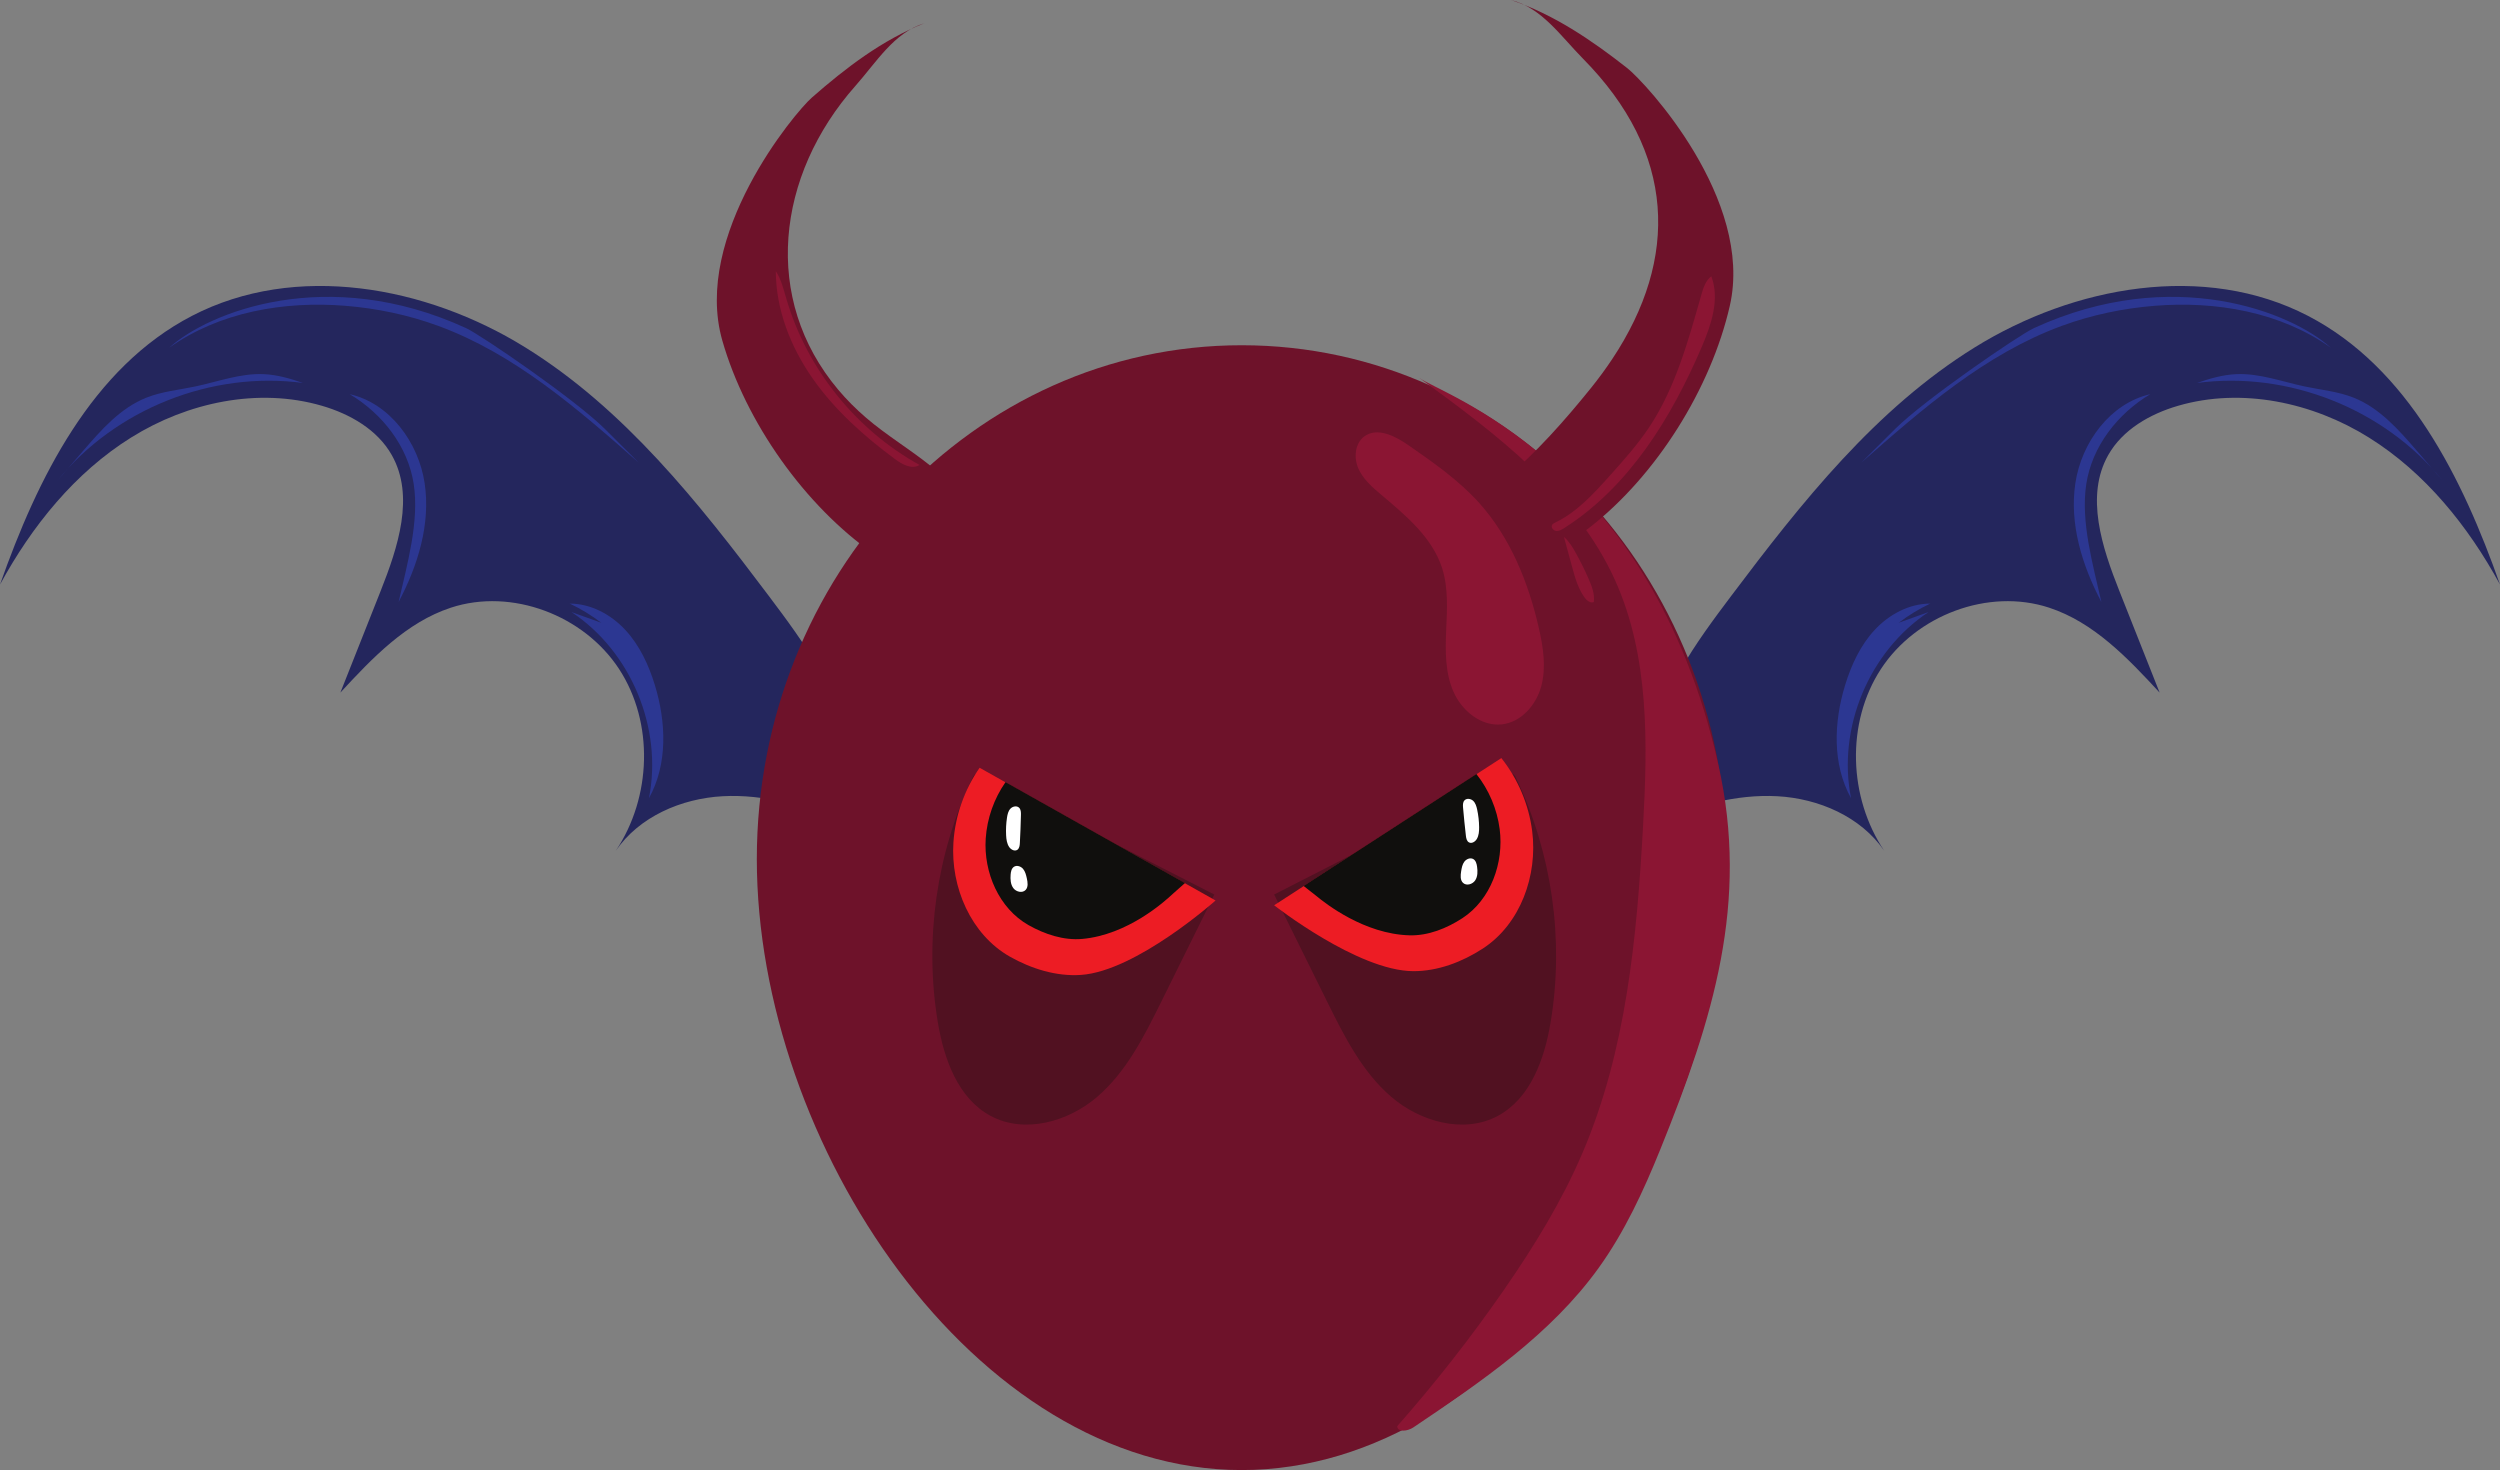 <?xml version="1.0" encoding="UTF-8" standalone="no"?>
<!-- Created with Inkscape (http://www.inkscape.org/) -->

<svg
   xmlns:dc="http://purl.org/dc/elements/1.1/"
   xmlns:cc="http://creativecommons.org/ns#"
   xmlns:rdf="http://www.w3.org/1999/02/22-rdf-syntax-ns#"
   xmlns:svg="http://www.w3.org/2000/svg"
   xmlns="http://www.w3.org/2000/svg"
   xmlns:sodipodi="http://sodipodi.sourceforge.net/DTD/sodipodi-0.dtd"
   xmlns:inkscape="http://www.inkscape.org/namespaces/inkscape"
   width="69.607mm"
   height="40.931mm"
   viewBox="0 0 246.639 145.03"
   id="svg25048"
   version="1.1"
   inkscape:version="0.91 r13725"
   sodipodi:docname="badDream.svg">
  <rect x="0" y="0" width="246.639" height="145.03" fill="#808080" stroke="none"/>
  <defs
     id="defs25050">
    <clipPath
       clipPathUnits="userSpaceOnUse"
       id="clipPath24261">
      <path
         d="m 0,482.65 497.796,0 L 497.796,0 0,0 0,482.65 Z"
         id="path24263"
         inkscape:connector-curvature="0" />
    </clipPath>
    <clipPath
       clipPathUnits="userSpaceOnUse"
       id="clipPath24285">
      <path
         d="m 223.308,391.295 70,0 0,-18.473 -70,0 0,18.473 z"
         id="path24287"
         inkscape:connector-curvature="0" />
    </clipPath>
    <radialGradient
       fx="0"
       fy="0"
       cx="0"
       cy="0"
       r="1"
       gradientUnits="userSpaceOnUse"
       gradientTransform="matrix(25.638,0,0,-25.638,258.308,381.8)"
       spreadMethod="pad"
       id="radialGradient24293">
      <stop
         style="stop-opacity:1;stop-color:#ffffff"
         offset="0"
         id="stop24295" />
      <stop
         style="stop-opacity:1;stop-color:#ffffff"
         offset="0.15"
         id="stop24297" />
      <stop
         style="stop-opacity:1;stop-color:#868484"
         offset="1"
         id="stop24299" />
    </radialGradient>
    <clipPath
       clipPathUnits="userSpaceOnUse"
       id="clipPath24015">
      <path
         d="m 339.684,340.914 c 0.106,4.046 -3.288,4.06 -3.288,4.06 l 0,0 c 1.711,-2.972 -3.886,-7.707 -8.927,-3.591 l 0,0 c -5.039,4.116 -6.318,4.081 -7.678,3.407 l 0,0 c -1.36,-0.673 -0.529,-2.322 -0.529,-2.322 l 0,0 c -6.786,5.22 -8.64,4.351 -9.711,3.836 l 0,0 c -1.072,-0.514 -0.612,-2.444 -0.612,-2.444 l 0,0 c 0,0 -4.564,3.508 -8.143,2.216 l 0,0 c -3.578,-1.291 -0.386,-3.674 -0.386,-3.674 l 0,0 c -0.181,-3.637 -7.928,-7.737 -14.166,-4.195 l 0,0 c -3.661,2.078 -5.673,-0.921 -3.884,-1.977 l 0,0 c 3.131,-11.295 7.403,-12.631 8.55,-12.527 l 0,0 c 1.146,0.104 0.695,2.565 0.695,2.565 l 0,0 c 0,0 2.116,-5.759 7.631,-8.669 l 0,0 c 5.515,-2.91 4.268,0.995 4.268,0.995 l 0,0 c 2.272,-3.717 6.574,-5.789 7.486,-4.986 l 0,0 c 0.912,0.802 -0.565,3.076 -0.565,3.076 l 0,0 c 4.285,-3.136 9.311,-3.38 10.195,-1.84 l 0,0 c 0.883,1.539 -1.217,3.167 -1.217,3.167 l 0,0 c 4.301,-2.071 6.75,0.179 6.729,1.447 l 0,0 c -0.021,1.268 1.946,1.522 1.946,1.522 l 0,0 c 6.366,1.698 4.283,4.389 4.283,4.389 l 0,0 c 7.298,1.233 6.416,4.886 6.416,4.886 l 0,0 c 6.646,1.325 4.199,4.268 4.199,4.268 l 0,0 c 4.017,0.63 3.357,5.385 3.357,5.385 l 0,0 c -0.92,-1.335 -2.72,-1.347 -2.72,-1.347 l 0,0 c 0.921,1.334 1.721,2.752 1.11,5.503 l 0,0 c -0.61,2.749 -2.522,3.352 -2.522,3.352 l 0,0 c 1.351,-5.051 -2.517,-6.502 -2.517,-6.502"
         id="path24017"
         inkscape:connector-curvature="0" />
    </clipPath>
    <clipPath
       clipPathUnits="userSpaceOnUse"
       id="clipPath24023">
      <path
         d="m 277.337,338.465 62.608,0 0,-37.411 -62.608,0 0,37.411 z"
         id="path24025"
         inkscape:connector-curvature="0" />
    </clipPath>
    <linearGradient
       x1="0"
       y1="0"
       x2="1"
       y2="0"
       gradientUnits="userSpaceOnUse"
       gradientTransform="matrix(62.292,-14.976,-14.976,-62.292,275.106,327.141)"
       spreadMethod="pad"
       id="linearGradient24031">
      <stop
         style="stop-opacity:1;stop-color:#50b1cd"
         offset="0"
         id="stop24033" />
      <stop
         style="stop-opacity:1;stop-color:#80d3b7"
         offset="0.439"
         id="stop24035" />
      <stop
         style="stop-opacity:1;stop-color:#80d3b7"
         offset="0.503"
         id="stop24037" />
      <stop
         style="stop-opacity:1;stop-color:#80d3b7"
         offset="0.528"
         id="stop24039" />
      <stop
         style="stop-opacity:1;stop-color:#c8e9b0"
         offset="0.995"
         id="stop24041" />
      <stop
         style="stop-opacity:1;stop-color:#c8e9b0"
         offset="1"
         id="stop24043" />
    </linearGradient>
    <clipPath
       clipPathUnits="userSpaceOnUse"
       id="clipPath24063">
      <path
         d="m 263.492,344.396 64.677,0 0,-33.98 -64.677,0 0,33.98 z"
         id="path24065"
         inkscape:connector-curvature="0" />
    </clipPath>
    <linearGradient
       x1="0"
       y1="0"
       x2="1"
       y2="0"
       gradientUnits="userSpaceOnUse"
       gradientTransform="matrix(63.016,11.556,11.556,-63.016,265.674,322.274)"
       spreadMethod="pad"
       id="linearGradient24071">
      <stop
         style="stop-opacity:1;stop-color:#50b1cd"
         offset="0"
         id="stop24073" />
      <stop
         style="stop-opacity:1;stop-color:#80d3b7"
         offset="0.439"
         id="stop24075" />
      <stop
         style="stop-opacity:1;stop-color:#80d3b7"
         offset="0.503"
         id="stop24077" />
      <stop
         style="stop-opacity:1;stop-color:#80d3b7"
         offset="0.528"
         id="stop24079" />
      <stop
         style="stop-opacity:1;stop-color:#c8e9b0"
         offset="0.995"
         id="stop24081" />
      <stop
         style="stop-opacity:1;stop-color:#c8e9b0"
         offset="1"
         id="stop24083" />
    </linearGradient>
    <clipPath
       clipPathUnits="userSpaceOnUse"
       id="clipPath24103">
      <path
         d="m 279.651,358.319 44.577,0 0,-46.574 -44.577,0 0,46.574 z"
         id="path24105"
         inkscape:connector-curvature="0" />
    </clipPath>
    <linearGradient
       x1="0"
       y1="0"
       x2="1"
       y2="0"
       gradientUnits="userSpaceOnUse"
       gradientTransform="matrix(36.201,-14.892,-14.892,-36.201,282.717,339.305)"
       spreadMethod="pad"
       id="linearGradient24111">
      <stop
         style="stop-opacity:1;stop-color:#50b1cd"
         offset="0"
         id="stop24113" />
      <stop
         style="stop-opacity:1;stop-color:#80d3b7"
         offset="0.439"
         id="stop24115" />
      <stop
         style="stop-opacity:1;stop-color:#80d3b7"
         offset="0.503"
         id="stop24117" />
      <stop
         style="stop-opacity:1;stop-color:#80d3b7"
         offset="0.528"
         id="stop24119" />
      <stop
         style="stop-opacity:1;stop-color:#c8e9b0"
         offset="0.995"
         id="stop24121" />
      <stop
         style="stop-opacity:1;stop-color:#c8e9b0"
         offset="1"
         id="stop24123" />
    </linearGradient>
    <clipPath
       clipPathUnits="userSpaceOnUse"
       id="clipPath23863">
      <path
         d="m 207.013,339.475 c 0,0 0.361,1.951 -0.736,2.41 l 0,0 c -1.096,0.459 -2.992,1.234 -9.504,-4.326 l 0,0 c 0,0 0.747,1.69 -0.645,2.293 l 0,0 c -1.393,0.603 -2.671,0.573 -7.496,-3.795 l 0,0 c -4.824,-4.367 -10.654,0.078 -9.097,3.132 l 0,0 c 0,0 -3.389,-0.186 -3.077,-4.222 l 0,0 c 0,0 -3.936,1.252 -2.845,6.366 l 0,0 c 0,0 -1.88,-0.7 -2.348,-3.477 l 0,0 c -0.47,-2.777 0.401,-4.153 1.388,-5.439 l 0,0 c 0,0 -1.797,-0.079 -2.785,1.207 l 0,0 c 0,0 -0.417,-4.782 3.628,-5.207 l 0,0 c 0,0 -2.294,-3.063 4.41,-4.048 l 0,0 c 0,0 -0.695,-3.694 6.657,-4.553 l 0,0 c 0,0 -1.943,-2.795 4.501,-4.165 l 0,0 c 0,0 1.976,-0.154 2.02,-1.421 l 0,0 c 0.044,-1.268 2.605,-3.391 6.795,-1.102 l 0,0 c 0,0 -2.015,-1.733 -1.054,-3.226 l 0,0 c 0.961,-1.493 5.967,-0.993 10.087,2.357 l 0,0 c 0,0 -1.359,-2.346 -0.407,-3.102 l 0,0 c 0.952,-0.755 5.143,1.534 7.222,5.361 l 0,0 c 0,0 -1.046,-3.962 4.313,-0.775 l 0,0 c 5.36,3.187 7.18,9.046 7.18,9.046 l 0,0 c 0,0 -0.325,-2.481 0.825,-2.527 l 0,0 c 1.15,-0.046 5.35,1.507 7.901,12.947 l 0,0 c 1.732,1.145 -0.429,4.038 -3.98,1.776 l 0,0 c -6.049,-3.855 -13.996,-0.154 -14.361,3.468 l 0,0 c 0,0 3.066,2.542 -0.572,3.65 l 0,0 c -0.471,0.143 -0.954,0.205 -1.438,0.205 l 0,0 c -3.261,0 -6.582,-2.833 -6.582,-2.833"
         id="path23865"
         inkscape:connector-curvature="0" />
    </clipPath>
    <clipPath
       clipPathUnits="userSpaceOnUse"
       id="clipPath23871">
      <path
         d="m 176.779,335.605 62.512,0 0,-38.592 -62.512,0 0,38.592 z"
         id="path23873"
         inkscape:connector-curvature="0" />
    </clipPath>
    <linearGradient
       x1="0"
       y1="0"
       x2="1"
       y2="0"
       gradientUnits="userSpaceOnUse"
       gradientTransform="matrix(-61.448,-18.128,18.128,-61.448,241.654,324.5)"
       spreadMethod="pad"
       id="linearGradient23879">
      <stop
         style="stop-opacity:1;stop-color:#50b1cd"
         offset="0"
         id="stop23881" />
      <stop
         style="stop-opacity:1;stop-color:#80d3b7"
         offset="0.439"
         id="stop23883" />
      <stop
         style="stop-opacity:1;stop-color:#80d3b7"
         offset="0.503"
         id="stop23885" />
      <stop
         style="stop-opacity:1;stop-color:#80d3b7"
         offset="0.528"
         id="stop23887" />
      <stop
         style="stop-opacity:1;stop-color:#c8e9b0"
         offset="0.995"
         id="stop23889" />
      <stop
         style="stop-opacity:1;stop-color:#c8e9b0"
         offset="1"
         id="stop23891" />
    </linearGradient>
    <clipPath
       clipPathUnits="userSpaceOnUse"
       id="clipPath23911">
      <path
         d="m 188.191,340.219 64.699,0 0,-33.294 -64.699,0 0,33.294 z"
         id="path23913"
         inkscape:connector-curvature="0" />
    </clipPath>
    <linearGradient
       x1="0"
       y1="0"
       x2="1"
       y2="0"
       gradientUnits="userSpaceOnUse"
       gradientTransform="matrix(-63.522,8.332,-8.332,-63.522,251.321,320.12)"
       spreadMethod="pad"
       id="linearGradient23919">
      <stop
         style="stop-opacity:1;stop-color:#50b1cd"
         offset="0"
         id="stop23921" />
      <stop
         style="stop-opacity:1;stop-color:#80d3b7"
         offset="0.439"
         id="stop23923" />
      <stop
         style="stop-opacity:1;stop-color:#80d3b7"
         offset="0.503"
         id="stop23925" />
      <stop
         style="stop-opacity:1;stop-color:#80d3b7"
         offset="0.528"
         id="stop23927" />
      <stop
         style="stop-opacity:1;stop-color:#c8e9b0"
         offset="0.995"
         id="stop23929" />
      <stop
         style="stop-opacity:1;stop-color:#c8e9b0"
         offset="1"
         id="stop23931" />
    </linearGradient>
    <clipPath
       clipPathUnits="userSpaceOnUse"
       id="clipPath23951">
      <path
         d="m 191.994,354.815 45.025,0 0,-46.762 -45.025,0 0,46.762 z"
         id="path23953"
         inkscape:connector-curvature="0" />
    </clipPath>
    <linearGradient
       x1="0"
       y1="0"
       x2="1"
       y2="0"
       gradientUnits="userSpaceOnUse"
       gradientTransform="matrix(-35.396,-16.716,16.716,-35.396,233.433,336.261)"
       spreadMethod="pad"
       id="linearGradient23959">
      <stop
         style="stop-opacity:1;stop-color:#50b1cd"
         offset="0"
         id="stop23961" />
      <stop
         style="stop-opacity:1;stop-color:#80d3b7"
         offset="0.439"
         id="stop23963" />
      <stop
         style="stop-opacity:1;stop-color:#80d3b7"
         offset="0.503"
         id="stop23965" />
      <stop
         style="stop-opacity:1;stop-color:#80d3b7"
         offset="0.528"
         id="stop23967" />
      <stop
         style="stop-opacity:1;stop-color:#c8e9b0"
         offset="0.995"
         id="stop23969" />
      <stop
         style="stop-opacity:1;stop-color:#c8e9b0"
         offset="1"
         id="stop23971" />
    </linearGradient>
    <clipPath
       clipPathUnits="userSpaceOnUse"
       id="clipPath24249">
      <path
         d="m 223.308,381.667 c 0,-5.318 15.67,-9.628 35,-9.628 l 0,0 c 19.33,0 35,4.31 35,9.628 l 0,0 c 0,5.318 -15.67,9.629 -35,9.629 l 0,0 c -19.33,0 -35,-4.311 -35,-9.629 m 3.512,1.544 c 0,3.161 13.908,5.723 31.064,5.723 l 0,0 c 17.157,0 31.065,-2.562 31.065,-5.723 l 0,0 c 0,-3.16 -13.908,-5.722 -31.065,-5.722 l 0,0 c -17.156,0 -31.064,2.562 -31.064,5.722"
         id="path24251"
         inkscape:connector-curvature="0" />
    </clipPath>
    <clipPath
       clipPathUnits="userSpaceOnUse"
       id="clipPath24143">
      <path
         d="m 0,482.65 497.796,0 L 497.796,0 0,0 0,482.65 Z"
         id="path24145"
         inkscape:connector-curvature="0" />
    </clipPath>
    <clipPath
       clipPathUnits="userSpaceOnUse"
       id="clipPath24155">
      <path
         d="m 181.842,410.564 152.933,0 0,-152.933 -152.933,0 0,152.933 z"
         id="path24157"
         inkscape:connector-curvature="0" />
    </clipPath>
    <clipPath
       clipPathUnits="userSpaceOnUse"
       id="clipPath24159">
      <path
         d="m 334.775,334.098 c 0,-42.231 -34.236,-76.467 -76.466,-76.467 -42.232,0 -76.467,34.236 -76.467,76.467 0,42.231 34.235,76.466 76.467,76.466 42.23,0 76.466,-34.235 76.466,-76.466"
         id="path24161"
         inkscape:connector-curvature="0" />
    </clipPath>
    <mask
       maskUnits="userSpaceOnUse"
       x="0"
       y="0"
       width="1"
       height="1"
       id="mask24181">
      <g
         id="g24183">
        <g
           id="g24185">
          <g
             id="g24187">
            <g
               id="g24189">
              <path
                 d="m -32768,32767 65535,0 0,-65535 -65535,0 0,65535 z"
                 style="fill:url(#radialGradient24167);stroke:none"
                 id="path24191"
                 inkscape:connector-curvature="0" />
            </g>
          </g>
        </g>
      </g>
    </mask>
    <radialGradient
       fx="0"
       fy="0"
       cx="0"
       cy="0"
       r="1"
       gradientUnits="userSpaceOnUse"
       gradientTransform="matrix(76.467,0,0,-76.467,258.308,334.098)"
       spreadMethod="pad"
       id="radialGradient24167">
      <stop
         style="stop-opacity:0.95;stop-color:#ffffff"
         offset="0"
         id="stop24169" />
      <stop
         style="stop-opacity:0.95;stop-color:#ffffff"
         offset="0.09"
         id="stop24171" />
      <stop
         style="stop-opacity:0.651;stop-color:#ffffff"
         offset="0.202"
         id="stop24173" />
      <stop
         style="stop-opacity:0;stop-color:#ffffff"
         offset="0.648"
         id="stop24175" />
      <stop
         style="stop-opacity:0;stop-color:#ffffff"
         offset="0.737"
         id="stop24177" />
      <stop
         style="stop-opacity:0;stop-color:#ffffff"
         offset="1"
         id="stop24179" />
    </radialGradient>
    <radialGradient
       fx="0"
       fy="0"
       cx="0"
       cy="0"
       r="1"
       gradientUnits="userSpaceOnUse"
       gradientTransform="matrix(76.467,0,0,-76.467,258.308,334.098)"
       spreadMethod="pad"
       id="radialGradient24193">
      <stop
         style="stop-opacity:1;stop-color:#f9a72c"
         offset="0"
         id="stop24195" />
      <stop
         style="stop-opacity:1;stop-color:#f9a72c"
         offset="0.09"
         id="stop24197" />
      <stop
         style="stop-opacity:1;stop-color:#f9a72c"
         offset="0.202"
         id="stop24199" />
      <stop
         style="stop-opacity:1;stop-color:#f9a72c"
         offset="0.648"
         id="stop24201" />
      <stop
         style="stop-opacity:1;stop-color:#f9a72c"
         offset="0.737"
         id="stop24203" />
      <stop
         style="stop-opacity:1;stop-color:#f9a72c"
         offset="1"
         id="stop24205" />
    </radialGradient>
    <linearGradient
       x1="0"
       y1="0"
       x2="1"
       y2="0"
       gradientUnits="userSpaceOnUse"
       gradientTransform="matrix(63.016,11.556,11.556,-63.016,283.878,325.294)"
       spreadMethod="pad"
       id="linearGradient23999">
      <stop
         style="stop-opacity:1;stop-color:#d4daf1"
         offset="0"
         id="stop24001" />
      <stop
         style="stop-opacity:1;stop-color:#c4ead6"
         offset="0.869"
         id="stop24003" />
      <stop
         style="stop-opacity:1;stop-color:#c4ead6"
         offset="0.995"
         id="stop24005" />
      <stop
         style="stop-opacity:1;stop-color:#c4ead6"
         offset="1"
         id="stop24007" />
    </linearGradient>
    <linearGradient
       x1="0"
       y1="0"
       x2="1"
       y2="0"
       gradientUnits="userSpaceOnUse"
       gradientTransform="matrix(-63.522,8.332,-8.332,-63.522,232.986,322.209)"
       spreadMethod="pad"
       id="linearGradient23847">
      <stop
         style="stop-opacity:1;stop-color:#d4daf1"
         offset="0"
         id="stop23849" />
      <stop
         style="stop-opacity:1;stop-color:#c4ead6"
         offset="0.869"
         id="stop23851" />
      <stop
         style="stop-opacity:1;stop-color:#c4ead6"
         offset="0.995"
         id="stop23853" />
      <stop
         style="stop-opacity:1;stop-color:#c4ead6"
         offset="1"
         id="stop23855" />
    </linearGradient>
    <clipPath
       clipPathUnits="userSpaceOnUse"
       id="clipPath23561">
      <path
         d="m 0,482.65 497.796,0 L 497.796,0 0,0 0,482.65 Z"
         id="path23563"
         inkscape:connector-curvature="0" />
    </clipPath>
  </defs>
  <sodipodi:namedview
     id="base"
     pagecolor="#ffffff"
     bordercolor="#666666"
     borderopacity="1.0"
     inkscape:pageopacity="0.0"
     inkscape:pageshadow="2"
     inkscape:zoom="0.98994949"
     inkscape:cx="-28.375791"
     inkscape:cy="72.799752"
     inkscape:document-units="px"
     inkscape:current-layer="layer1"
     showgrid="false"
     fit-margin-top="0"
     fit-margin-left="0"
     fit-margin-right="0"
     fit-margin-bottom="0"
     inkscape:window-width="1366"
     inkscape:window-height="744"
     inkscape:window-x="0"
     inkscape:window-y="24"
     inkscape:window-maximized="1" />
  <g
     inkscape:label="Layer 1"
     inkscape:groupmode="layer"
     id="layer1"
     transform="translate(437.781,-248.873)">
    <g
       id="g24139"
       transform="matrix(1.25,0,0,-1.25,-642.643,744.27)">
      <g
         id="g24141"
         clip-path="url(#clipPath24143)" />
    </g>
    <g
       id="g23557"
       transform="matrix(1.25,0,0,-1.25,-639.352,564.599)">
      <g
         id="g23559"
         clip-path="url(#clipPath23561)">
        <g
           id="g23565"
           transform="translate(293.908,199.732)">
          <path
             d="m 0,0 c 1.163,2.047 2.572,3.942 3.988,5.823 5.538,7.36 11.395,14.765 19.225,19.615 7.831,4.85 18.12,6.724 26.295,2.482 7.904,-4.101 12.191,-12.809 15.152,-21.207 -2.506,4.604 -5.904,8.831 -10.351,11.606 -4.447,2.775 -10.025,3.97 -15.057,2.504 -2.215,-0.646 -4.379,-1.882 -5.513,-3.891 -1.831,-3.243 -0.486,-7.284 0.887,-10.746 1.057,-2.667 2.114,-5.333 3.171,-8 C 35.281,0.91 32.599,3.731 29.076,4.888 24.263,6.467 18.568,4.287 15.799,0.046 c -2.769,-4.242 -2.561,-10.136 0.26,-14.342 -1.854,2.695 -5.174,4.127 -8.441,4.304 -3.267,0.176 -6.499,-0.762 -9.521,-2.014 -1.349,2.597 2.152,5.428 1.752,8.327 -0.103,0.749 -0.471,1.469 -0.405,2.223 0.046,0.521 0.297,1 0.556,1.456"
             style="fill:#24265d;fill-opacity:1;fill-rule:nonzero;stroke:none"
             id="path23567"
             inkscape:connector-curvature="0" />
        </g>
        <g
           id="g23569"
           transform="translate(330.969,221.472)">
          <path
             d="m 0,0 c -2.585,-1.542 -4.601,-4.124 -5.054,-7.099 -0.454,-2.975 0.53,-6.366 1.192,-9.301 -1.52,2.876 -2.537,6.155 -2.054,9.372 C -5.433,-3.81 -3.172,-0.724 0,0"
             style="fill:#2c3792;fill-opacity:1;fill-rule:nonzero;stroke:none"
             id="path23571"
             inkscape:connector-curvature="0" />
        </g>
        <g
           id="g23573"
           transform="translate(337.759,223.052)">
          <path
             d="m 0,0 c -1.063,-0.046 -2.099,-0.345 -3.103,-0.697 7.202,0.97 14.813,-2.058 19.381,-7.709 -0.674,0.781 -1.347,1.563 -2.021,2.344 C 12.82,-4.394 11.3,-2.666 9.253,-1.854 8.03,-1.369 6.7,-1.246 5.413,-0.976 3.613,-0.598 1.838,0.08 0,0"
             style="fill:#2c3792;fill-opacity:1;fill-rule:nonzero;stroke:none"
             id="path23575"
             inkscape:connector-curvature="0" />
        </g>
        <g
           id="g23577"
           transform="translate(321.784,226.685)">
          <path
             d="m 0,0 c -1.176,-0.54 -8.651,-5.661 -10.961,-7.964 l -2.662,-2.652 c 4.822,4.247 9.795,8.585 15.829,10.796 2.353,0.862 4.828,1.38 7.326,1.582 4.84,0.389 9.925,-0.489 13.884,-3.299 C 20.356,1.236 10.98,5.041 0,0"
             style="fill:#2c3792;fill-opacity:1;fill-rule:nonzero;stroke:none"
             id="path23579"
             inkscape:connector-curvature="0" />
        </g>
        <g
           id="g23581"
           transform="translate(307.35,189.584)">
          <path
             d="m 0,0 c -1.492,2.676 -1.365,6 -0.467,8.929 0.487,1.589 1.204,3.138 2.335,4.355 1.131,1.217 2.718,2.074 4.379,2.074 C 5.369,14.943 4.535,14.435 3.764,13.846 4.548,14.128 5.332,14.41 6.117,14.692 1.421,11.589 -1.106,5.518 0,0"
             style="fill:#2c3792;fill-opacity:1;fill-rule:nonzero;stroke:none"
             id="path23583"
             inkscape:connector-curvature="0" />
        </g>
        <g
           id="g23585"
           transform="translate(225.917,199.732)">
          <path
             d="m 0,0 c -1.163,2.047 -2.572,3.942 -3.988,5.823 -5.538,7.36 -11.395,14.765 -19.225,19.615 -7.831,4.85 -18.12,6.724 -26.295,2.482 -7.904,-4.101 -12.191,-12.809 -15.152,-21.207 2.506,4.604 5.904,8.831 10.351,11.606 4.447,2.775 10.025,3.97 15.057,2.504 2.215,-0.646 4.379,-1.882 5.513,-3.891 1.831,-3.243 0.486,-7.284 -0.887,-10.746 -1.057,-2.667 -2.114,-5.333 -3.171,-8 2.516,2.724 5.198,5.545 8.721,6.702 4.813,1.579 10.508,-0.601 13.277,-4.842 2.769,-4.242 2.561,-10.136 -0.26,-14.342 1.854,2.695 5.174,4.127 8.441,4.304 3.267,0.176 6.499,-0.762 9.521,-2.014 1.349,2.597 -2.152,5.428 -1.752,8.327 0.103,0.749 0.471,1.469 0.405,2.223 C 0.51,-0.935 0.259,-0.456 0,0"
             style="fill:#24265d;fill-opacity:1;fill-rule:nonzero;stroke:none"
             id="path23587"
             inkscape:connector-curvature="0" />
        </g>
        <g
           id="g23589"
           transform="translate(188.856,221.472)">
          <path
             d="m 0,0 c 2.585,-1.542 4.601,-4.124 5.054,-7.099 0.453,-2.975 -0.53,-6.366 -1.192,-9.301 1.52,2.876 2.537,6.155 2.054,9.372 C 5.433,-3.81 3.172,-0.724 0,0"
             style="fill:#2c3792;fill-opacity:1;fill-rule:nonzero;stroke:none"
             id="path23591"
             inkscape:connector-curvature="0" />
        </g>
        <g
           id="g23593"
           transform="translate(182.066,223.052)">
          <path
             d="m 0,0 c 1.063,-0.046 2.099,-0.345 3.103,-0.697 -7.201,0.97 -14.813,-2.058 -19.381,-7.709 0.674,0.781 1.347,1.563 2.021,2.344 1.437,1.668 2.957,3.396 5.004,4.208 1.223,0.485 2.553,0.608 3.84,0.878 C -3.613,-0.598 -1.838,0.08 0,0"
             style="fill:#2c3792;fill-opacity:1;fill-rule:nonzero;stroke:none"
             id="path23595"
             inkscape:connector-curvature="0" />
        </g>
        <g
           id="g23597"
           transform="translate(198.041,226.685)">
          <path
             d="m 0,0 c 1.176,-0.54 8.651,-5.661 10.961,-7.964 0.887,-0.884 1.774,-1.768 2.662,-2.652 C 8.801,-6.369 3.828,-2.031 -2.206,0.18 -4.559,1.042 -7.034,1.56 -9.532,1.762 -14.372,2.151 -19.457,1.273 -23.416,-1.537 -20.356,1.236 -10.98,5.041 0,0"
             style="fill:#2c3792;fill-opacity:1;fill-rule:nonzero;stroke:none"
             id="path23599"
             inkscape:connector-curvature="0" />
        </g>
        <g
           id="g23601"
           transform="translate(212.474,189.584)">
          <path
             d="m 0,0 c 1.492,2.676 1.365,6 0.467,8.929 -0.487,1.589 -1.204,3.138 -2.335,4.355 -1.131,1.217 -2.718,2.074 -4.379,2.074 0.878,-0.415 1.712,-0.923 2.483,-1.512 -0.784,0.282 -1.568,0.564 -2.353,0.846 C -1.421,11.589 1.106,5.518 0,0"
             style="fill:#2c3792;fill-opacity:1;fill-rule:nonzero;stroke:none"
             id="path23603"
             inkscape:connector-curvature="0" />
        </g>
        <g
           id="g23605"
           transform="translate(297.524,184.781)">
          <path
             d="m 0,0 c 0,-22.396 -17.133,-48.224 -38.268,-48.224 -21.135,0 -38.268,25.828 -38.268,48.224 0,22.396 17.133,40.552 38.268,40.552 C -17.133,40.552 0,22.396 0,0"
             style="fill:#6e122a;fill-opacity:1;fill-rule:nonzero;stroke:none"
             id="path23607"
             inkscape:connector-curvature="0" />
        </g>
        <g
           id="g23609"
           transform="translate(296.878,192.222)">
          <path
             d="m 0,0 c 2.444,-10.856 -0.408,-20.039 -4.582,-30.354 -1.322,-3.267 -2.808,-6.496 -4.866,-9.356 -3.777,-5.25 -9.258,-8.974 -14.622,-12.587 -0.432,-0.291 -1.237,-0.425 -1.278,0.094 3.018,3.423 5.836,7.022 8.434,10.773 2.364,3.413 4.554,6.969 6.187,10.786 3.452,8.068 4.291,16.986 4.78,25.748 0.367,6.584 0.51,13.45 -2.206,19.46 -3.088,6.83 -9.396,11.554 -15.451,15.973 C -21.911,29.239 -5.397,23.977 0,0"
             style="fill:#8b1533;fill-opacity:1;fill-rule:nonzero;stroke:none"
             id="path23611"
             inkscape:connector-curvature="0" />
        </g>
        <g
           id="g23613"
           transform="translate(288.506,224.25)">
          <path
             d="m 0,0 c -0.514,-0.775 -1.081,-1.546 -1.699,-2.313 -2.072,-2.57 -4.287,-5.063 -6.809,-7.202 -1.101,-0.933 -1.896,-1.236 -1.603,-2.816 0.227,-1.225 1.366,-2.342 2.543,-2.663 2.003,-0.547 4.126,0.406 5.765,1.681 5.277,4.103 9.589,10.986 11.078,17.502 1.921,8.402 -6.662,17.64 -8.095,18.766 -2.803,2.201 -5.8,4.243 -9.178,5.376 2.423,-0.603 3.933,-2.855 5.687,-4.632 C 5.016,16.279 5.283,7.959 0,0"
             style="fill:#6e122a;fill-opacity:1;fill-rule:nonzero;stroke:none"
             id="path23615"
             inkscape:connector-curvature="0" />
        </g>
        <g
           id="g23617"
           transform="translate(227.406,221.831)">
          <path
             d="m 0,0 c 0.655,-0.778 1.395,-1.526 2.222,-2.235 1.59,-1.364 3.402,-2.445 5.037,-3.754 2.289,-1.833 6.352,-6.757 1.456,-8.382 -1.971,-0.654 -4.142,0.183 -5.848,1.367 -5.491,3.812 -10.169,10.452 -12.008,16.878 -2.372,8.286 5.698,17.974 7.069,19.176 2.679,2.349 5.561,4.55 8.873,5.864 C 4.415,28.181 3.029,25.851 1.373,23.982 -4.907,16.894 -6.013,7.141 0,0"
             style="fill:#6e122a;fill-opacity:1;fill-rule:nonzero;stroke:none"
             id="path23619"
             inkscape:connector-curvature="0" />
        </g>
        <g
           id="g23621"
           transform="translate(295.534,229.316)">
          <path
             d="M 0,0 C 0.154,0.541 0.336,1.12 0.786,1.458 1.474,-0.35 0.783,-2.367 0.02,-4.145 -2.374,-9.722 -5.713,-15.161 -10.834,-18.42 c -0.19,-0.121 -0.403,-0.244 -0.627,-0.218 -0.225,0.027 -0.428,0.283 -0.314,0.479 0.053,0.092 0.156,0.142 0.253,0.188 1.705,0.819 3.015,2.263 4.278,3.671 1.1,1.227 2.204,2.46 3.118,3.831 C -2.037,-7.334 -1.032,-3.623 0,0"
             style="fill:#8b1533;fill-opacity:1;fill-rule:nonzero;stroke:none"
             id="path23623"
             inkscape:connector-curvature="0" />
        </g>
        <g
           id="g23625"
           transform="translate(286.646,206.877)">
          <path
             d="M 0,0 C 0.251,-0.574 0.485,-1.191 0.4,-1.813 0.123,-1.928 -0.167,-1.682 -0.341,-1.437 -0.849,-0.724 -1.088,0.14 -1.318,0.985 -1.531,1.764 -1.743,2.543 -1.955,3.322 -1.55,2.979 -1.27,2.514 -1.013,2.049 -0.644,1.383 -0.305,0.698 0,0"
             style="fill:#8b1533;fill-opacity:1;fill-rule:nonzero;stroke:none"
             id="path23627"
             inkscape:connector-curvature="0" />
        </g>
        <g
           id="g23629"
           transform="translate(231.896,216.346)">
          <path
             d="m 0,0 c -2.442,1.809 -4.744,3.859 -6.489,6.347 -1.745,2.487 -2.912,5.448 -2.919,8.487 0.424,-0.647 0.608,-1.417 0.825,-2.16 C -6.972,7.149 -3.105,2.319 1.935,-0.461 1.338,-0.841 0.568,-0.421 0,0"
             style="fill:#8b1533;fill-opacity:1;fill-rule:nonzero;stroke:none"
             id="path23631"
             inkscape:connector-curvature="0" />
        </g>
        <g
           id="g23633"
           transform="translate(238.017,191.204)">
          <path
             d="m 0,0 c -2.852,-5.946 -3.825,-12.776 -2.747,-19.282 0.481,-2.903 1.586,-6.029 4.181,-7.418 2.669,-1.428 6.112,-0.461 8.407,1.514 2.295,1.975 3.696,4.766 5.039,7.479 1.399,2.828 2.799,5.656 4.198,8.484 C 12.924,-6.077 6.77,-2.93 0.615,0.217 0.506,0.273 0.383,0.33 0.264,0.296 0.133,0.258 0.059,0.123 0,0"
             style="fill:#511121;fill-opacity:1;fill-rule:nonzero;stroke:none"
             id="path23635"
             inkscape:connector-curvature="0" />
        </g>
        <g
           id="g23637"
           transform="translate(280.896,191.204)">
          <path
             d="m 0,0 c 2.852,-5.946 3.825,-12.776 2.747,-19.282 -0.481,-2.903 -1.586,-6.029 -4.181,-7.418 -2.669,-1.428 -6.112,-0.461 -8.407,1.514 -2.295,1.975 -3.696,4.766 -5.039,7.479 l -4.198,8.484 c 6.154,3.146 12.308,6.293 18.463,9.44 0.109,0.056 0.232,0.113 0.351,0.079 C -0.133,0.258 -0.059,0.123 0,0"
             style="fill:#511121;fill-opacity:1;fill-rule:nonzero;stroke:none"
             id="path23639"
             inkscape:connector-curvature="0" />
        </g>
        <g
           id="g23641"
           transform="translate(278.289,177.718)">
          <path
             d="m 0,0 c -1.627,-1.059 -3.556,-1.795 -5.497,-1.785 -4.378,0.021 -10.974,5.2 -10.974,5.2 0,0 12.517,8.116 17.932,11.617 1.31,-1.648 2.16,-3.657 2.431,-5.745 C 4.347,5.776 2.967,1.93 0,0"
             style="fill:#ed1c24;fill-opacity:1;fill-rule:nonzero;stroke:none"
             id="path23643"
             inkscape:connector-curvature="0" />
        </g>
        <g
           id="g23645"
           transform="translate(276.672,180.113)">
          <path
             d="m 0,0 c -1.232,-0.801 -2.692,-1.391 -4.161,-1.352 -3.598,0.096 -6.667,2.532 -7.366,3.111 -0.169,0.14 -1.003,0.785 -1.003,0.785 0,0 9.537,6.185 13.636,8.836 C 2.098,10.133 2.741,8.611 2.946,7.031 3.291,4.373 2.246,1.461 0,0"
             style="fill:#100f0d;fill-opacity:1;fill-rule:nonzero;stroke:none"
             id="path23647"
             inkscape:connector-curvature="0" />
        </g>
        <g
           id="g23649"
           transform="translate(276.728,188.833)">
          <path
             d="M 0,0 C -0.017,0.202 -0.026,0.43 0.112,0.579 0.284,0.766 0.611,0.719 0.797,0.544 0.982,0.37 1.057,0.11 1.111,-0.138 1.21,-0.597 1.263,-1.065 1.268,-1.534 1.271,-1.855 1.249,-2.191 1.086,-2.468 0.959,-2.684 0.683,-2.857 0.464,-2.735 0.289,-2.638 0.246,-2.41 0.223,-2.21 0.138,-1.475 0.064,-0.738 0,0"
             style="fill:#ffffff;fill-opacity:1;fill-rule:nonzero;stroke:none"
             id="path23651"
             inkscape:connector-curvature="0" />
        </g>
        <g
           id="g23653"
           transform="translate(276.73,182.897)">
          <path
             d="M 0,0 C -0.237,0.221 -0.204,0.599 -0.153,0.919 -0.11,1.185 -0.062,1.462 0.1,1.677 0.262,1.892 0.577,2.017 0.809,1.881 1.007,1.763 1.072,1.511 1.104,1.282 1.155,0.915 1.161,0.514 0.957,0.203 0.753,-0.107 0.272,-0.253 0,0"
             style="fill:#ffffff;fill-opacity:1;fill-rule:nonzero;stroke:none"
             id="path23655"
             inkscape:connector-curvature="0" />
        </g>
        <g
           id="g23657"
           transform="translate(240.97,177.074)">
          <path
             d="m 0,0 c 1.69,-0.955 3.661,-1.569 5.598,-1.438 4.368,0.295 10.627,5.875 10.627,5.875 0,0 -12.999,7.318 -18.622,10.475 C -3.602,13.185 -4.325,11.126 -4.464,9.026 -4.699,5.494 -3.082,1.741 0,0"
             style="fill:#ed1c24;fill-opacity:1;fill-rule:nonzero;stroke:none"
             id="path23659"
             inkscape:connector-curvature="0" />
        </g>
        <g
           id="g23661"
           transform="translate(242.434,179.566)">
          <path
             d="m 0,0 c 1.28,-0.723 2.774,-1.22 4.238,-1.089 3.584,0.32 6.495,2.943 7.156,3.565 0.161,0.15 0.953,0.846 0.953,0.846 0,0 -9.905,5.577 -14.162,7.967 C -2.727,9.982 -3.274,8.423 -3.38,6.833 -3.557,4.159 -2.333,1.318 0,0"
             style="fill:#100f0d;fill-opacity:1;fill-rule:nonzero;stroke:none"
             id="path23663"
             inkscape:connector-curvature="0" />
        </g>
        <g
           id="g23665"
           transform="translate(241.834,188.264)">
          <path
             d="M 0,0 C 0.005,0.203 -0.001,0.431 -0.147,0.571 -0.331,0.747 -0.655,0.68 -0.829,0.494 -1.003,0.308 -1.062,0.044 -1.1,-0.208 -1.17,-0.671 -1.194,-1.142 -1.17,-1.61 c 0.017,-0.321 0.061,-0.655 0.24,-0.921 0.14,-0.207 0.427,-0.363 0.638,-0.228 0.168,0.108 0.197,0.339 0.207,0.539 C -0.046,-1.48 -0.017,-0.74 0,0"
             style="fill:#ffffff;fill-opacity:1;fill-rule:nonzero;stroke:none"
             id="path23667"
             inkscape:connector-curvature="0" />
        </g>
        <g
           id="g23669"
           transform="translate(242.202,182.341)">
          <path
             d="M 0,0 C 0.223,0.235 0.166,0.611 0.095,0.927 0.036,1.189 -0.029,1.463 -0.204,1.668 -0.38,1.872 -0.702,1.978 -0.924,1.826 -1.115,1.697 -1.164,1.441 -1.182,1.211 -1.21,0.841 -1.19,0.44 -0.967,0.143 -0.745,-0.154 -0.256,-0.269 0,0"
             style="fill:#ffffff;fill-opacity:1;fill-rule:nonzero;stroke:none"
             id="path23671"
             inkscape:connector-curvature="0" />
        </g>
        <g
           id="g23673"
           transform="translate(277.981,212.908)">
          <path
             d="m 0,0 c 2.483,-2.753 3.915,-6.314 4.736,-9.93 0.34,-1.497 0.582,-3.073 0.183,-4.556 -0.399,-1.483 -1.588,-2.848 -3.115,-3.012 -1.635,-0.175 -3.158,1.077 -3.817,2.583 -0.66,1.507 -0.642,3.213 -0.571,4.856 0.071,1.643 0.179,3.329 -0.323,4.895 -0.779,2.431 -2.874,4.162 -4.825,5.808 -0.706,0.596 -1.43,1.23 -1.795,2.08 -0.364,0.849 -0.255,1.977 0.496,2.517 1.029,0.741 2.439,0.009 3.48,-0.715 C -3.587,3.16 -1.603,1.777 0,0"
             style="fill:#8b1533;fill-opacity:1;fill-rule:nonzero;stroke:none"
             id="path23675"
             inkscape:connector-curvature="0" />
        </g>
      </g>
    </g>
  </g>
</svg>
